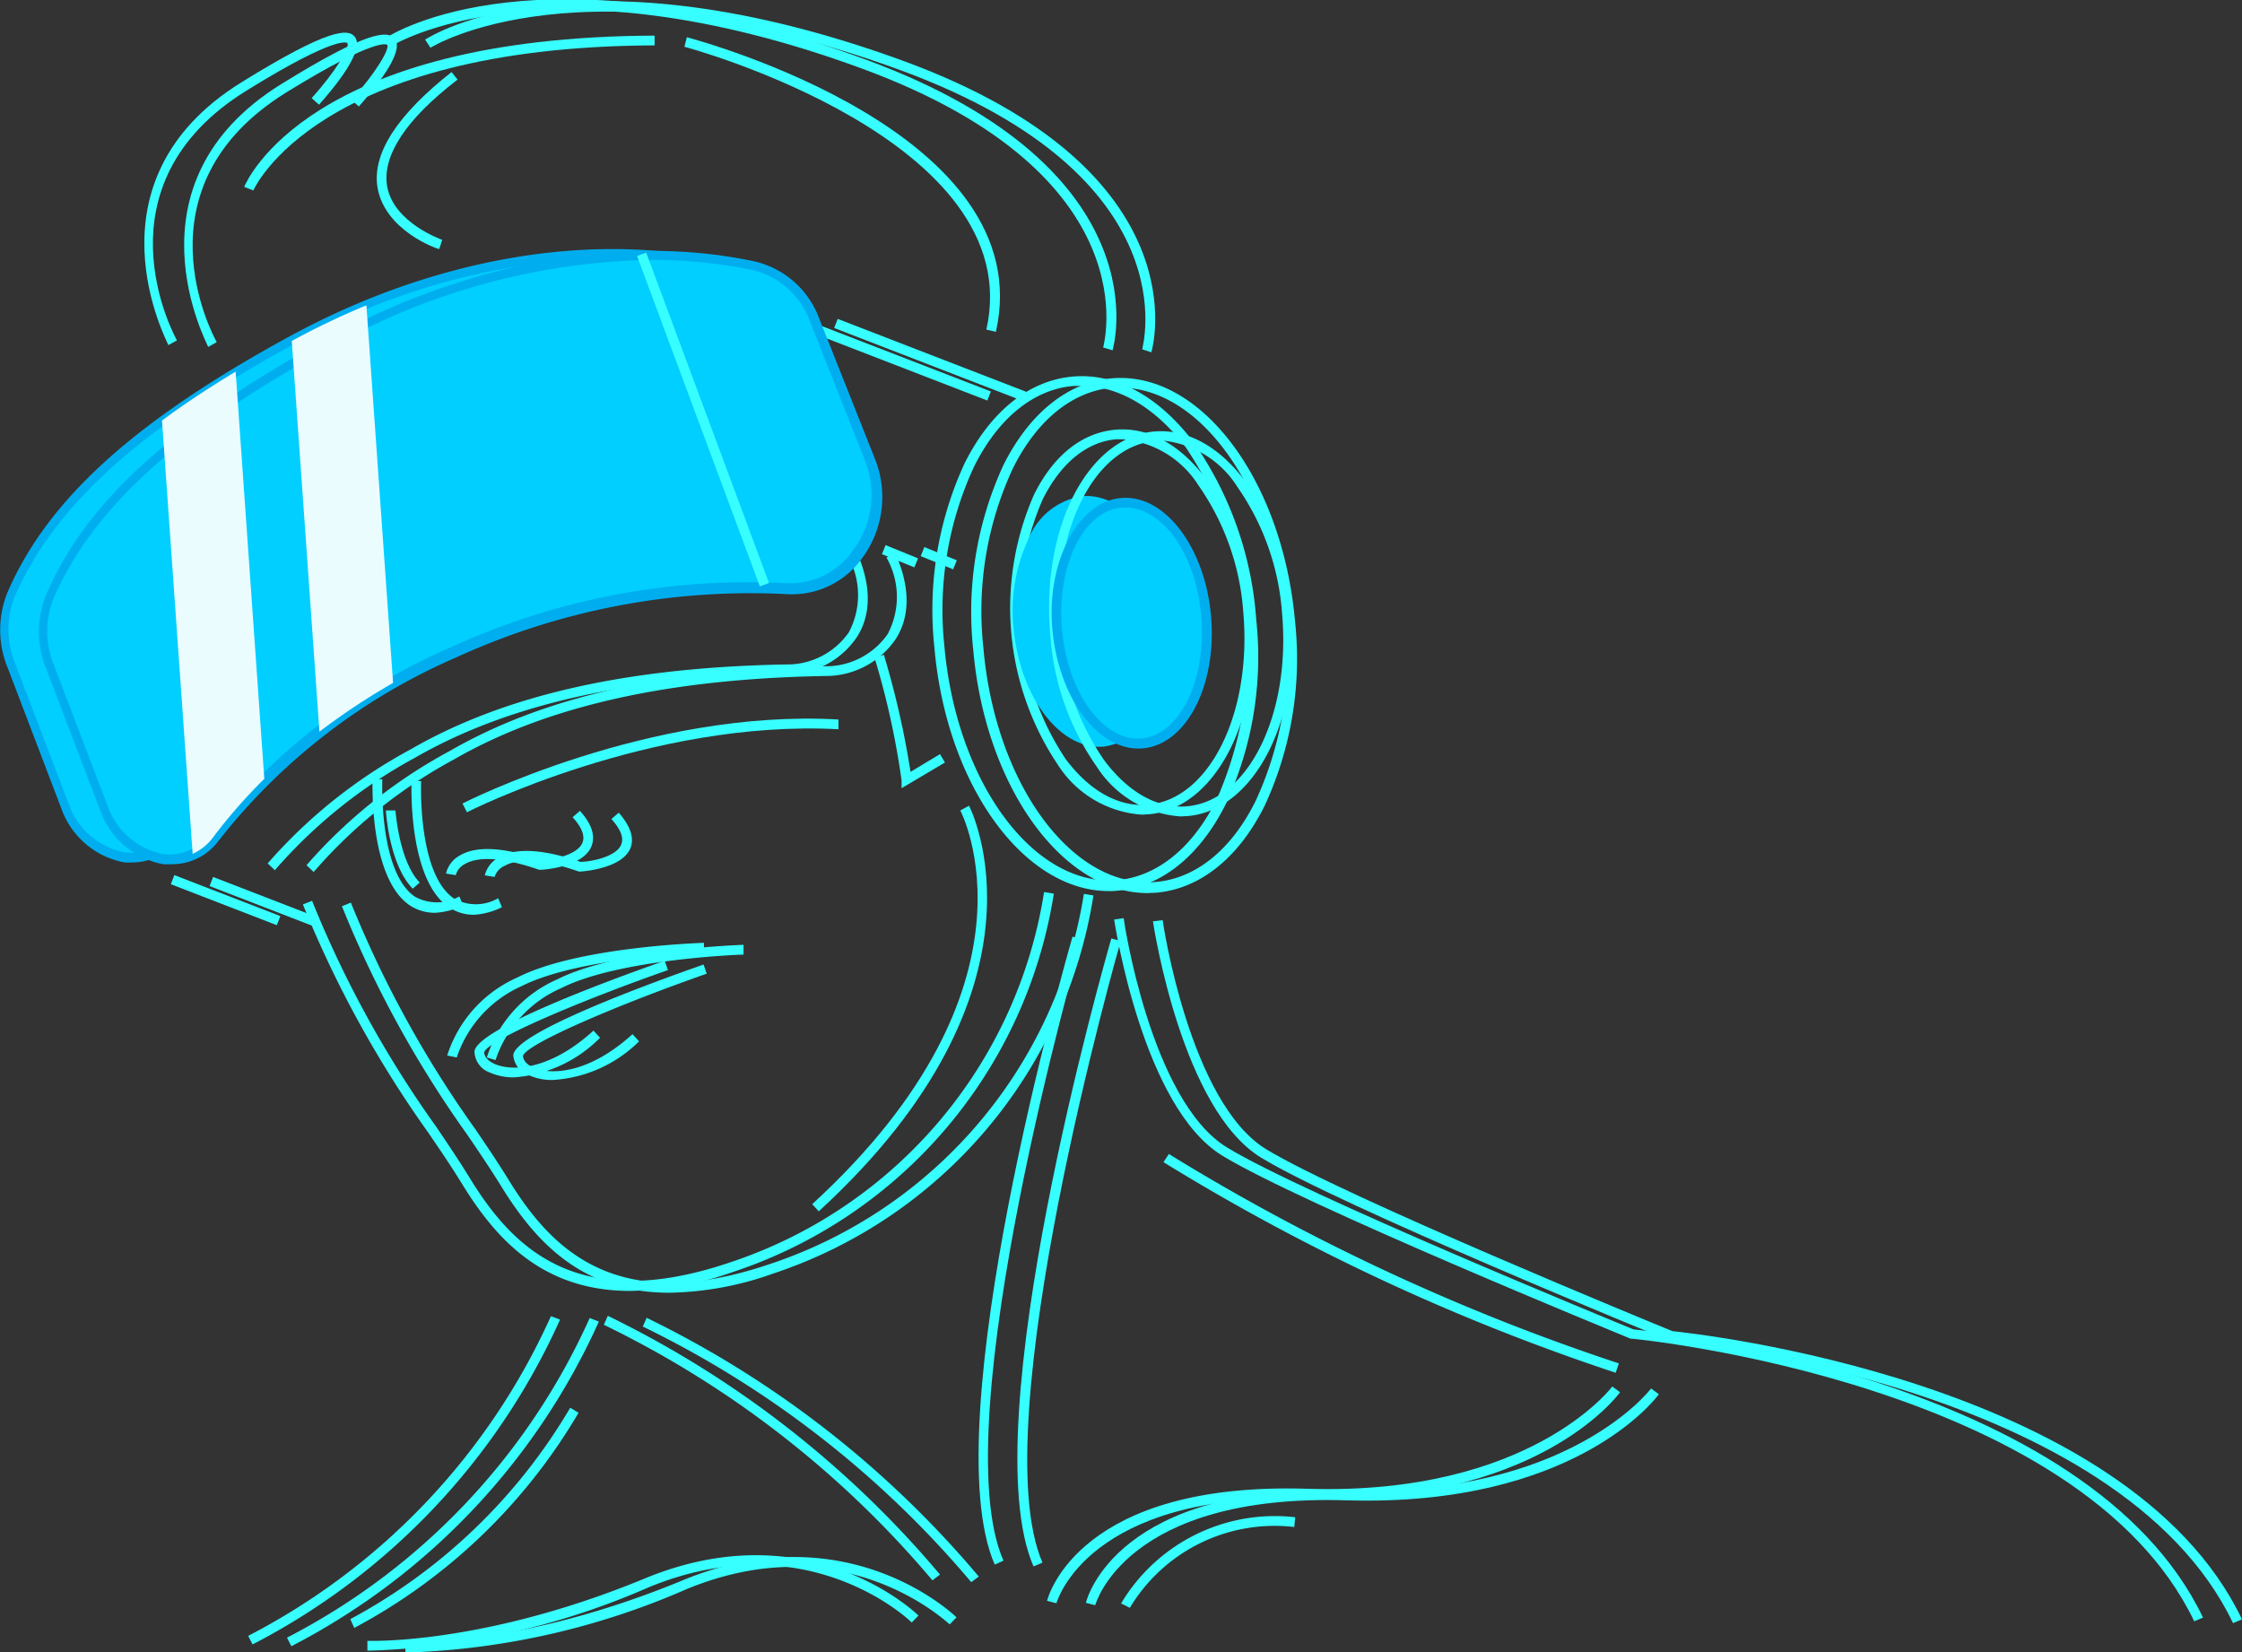 <svg xmlns="http://www.w3.org/2000/svg" viewBox="0 0 112.65 83.02"><rect x="0" y="0" width="112.65" height="83.02" fill="#333333" stroke="none"/><defs><style>.cls-1{isolation:isolate;}.cls-2{fill:none;stroke:#38ffff;stroke-miterlimit:10;}.cls-3{fill:#38ffff;}.cls-4{fill:#00cfff;}.cls-5{fill:#00aeef;}.cls-6{mix-blend-mode:overlay;}.cls-7{fill:#ebfcff;}</style></defs><g class="cls-1"><g id="Layer_1" data-name="Layer 1"><g id="Model"><path class="cls-2" d="M131.65,153.17" transform="translate(-116.54 -110.87)"/><path class="cls-3" d="M138.41,156.73a2.26,2.26,0,0,1-1.32-.4c-2-1.42-1.83-6.11-1.83-6.31l.49,0c0,.05-.19,4.62,1.62,5.89a2.28,2.28,0,0,0,2.25,0l.19.45A3.63,3.63,0,0,1,138.41,156.73Z" transform="translate(-116.54 -110.87)"/><path class="cls-3" d="M139.44,154.84l-.49-.08a1.39,1.39,0,0,1,.68-.9c.84-.51,2.22-.43,4.12.22.53,0,1.8-.25,2.05-.86.14-.32,0-.76-.49-1.29l.37-.32q.9,1,.57,1.8c-.42,1-2.31,1.15-2.52,1.16h-.1c-2.19-.76-3.24-.58-3.73-.29A.89.89,0,0,0,139.44,154.84Z" transform="translate(-116.54 -110.87)"/><path class="cls-3" d="M125,128.21c0-.08-4.43-8.19,3.68-13.21,4.41-2.73,5.35-2.69,5.68-2.29.56.67-1.07,2.61-1.79,3.42l-.37-.33c1.2-1.33,1.95-2.58,1.79-2.77,0,0-.46-.46-5.06,2.39-7.7,4.76-3.68,12.23-3.5,12.55Z" transform="translate(-116.54 -110.87)"/><path class="cls-3" d="M172.44,128.47l-.47-.14c0-.09,2.5-8.62-12.08-14-16-5.89-23.6-1.2-23.67-1.15l-.27-.42c.31-.2,7.8-4.88,24.11,1.11C175.1,119.42,172.47,128.38,172.44,128.47Z" transform="translate(-116.54 -110.87)"/><path class="cls-3" d="M130.35,154.59l-.36-.34a25.71,25.71,0,0,1,7.2-5.74c4.77-2.75,11-4.14,19.09-4.26a3.77,3.77,0,0,0,2.91-1.61,4,4,0,0,0-.06-3.85l.45-.2c.94,2.12.53,3.51,0,4.31a4.23,4.23,0,0,1-3.32,1.84c-8,.12-14.15,1.49-18.85,4.19A25.32,25.32,0,0,0,130.35,154.59Z" transform="translate(-116.54 -110.87)"/><path class="cls-3" d="M139.49,164l-.48-.1a6.41,6.41,0,0,1,3.53-3.92c3-1.53,9.12-1.73,9.37-1.74l0,.49c-.06,0-6.25.21-9.17,1.69A6,6,0,0,0,139.49,164Z" transform="translate(-116.54 -110.87)"/><path class="cls-3" d="M142.37,165a2.93,2.93,0,0,1-1.21-.24,1.16,1.16,0,0,1-.78-1.05c.06-1.12,6.71-3.57,9.56-4.57l.16.47c-4.32,1.51-9.08,3.52-9.23,4.13,0,.21.18.42.49.57.78.37,2.71.43,5-1.66l.33.36A6.74,6.74,0,0,1,142.37,165Z" transform="translate(-116.54 -110.87)"/><rect class="cls-3" x="161.16" y="123.72" width="0.49" height="10.34" transform="translate(-133.55 122.09) rotate(-68.86)"/><rect class="cls-3" x="161.5" y="137.93" width="0.49" height="1.76" transform="translate(-144.33 125.42) rotate(-67.85)"/><rect class="cls-3" x="127.62" y="153.24" width="0.49" height="5.71" transform="translate(-180.37 108.19) rotate(-68.86)"/><path class="cls-3" d="M172.25,155.64c-4.28,0-8.16-5.34-8.76-12.23a17.56,17.56,0,0,1,1.53-9.29c1.31-2.6,3.24-4.14,5.42-4.33s4.34,1,6.09,3.32a17.74,17.74,0,0,1,3.13,8.89h0a17.56,17.56,0,0,1-1.54,9.29c-1.31,2.6-3.24,4.14-5.42,4.33A3.39,3.39,0,0,1,172.25,155.64Zm-1.35-25.38-.42,0c-2,.17-3.79,1.62-5,4.06a17.1,17.1,0,0,0-1.49,9c.6,6.85,4.49,12.13,8.69,11.77,2-.18,3.79-1.62,5-4.07a18.41,18.41,0,0,0-1.55-17.66C174.61,131.36,172.76,130.26,170.9,130.26Z" transform="translate(-116.54 -110.87)"/><path class="cls-3" d="M173.92,151.8a5.44,5.44,0,0,1-4.23-2.51,14.14,14.14,0,0,1-1.19-13.58c1-2,2.43-3.1,4.08-3.25s3.27.74,4.58,2.5a13.05,13.05,0,0,1,2.33,6.63c.47,5.33-1.87,9.9-5.22,10.19Zm-1-18.86h-.3c-1.47.13-2.77,1.19-3.68,3A13.65,13.65,0,0,0,170.08,149c1.21,1.62,2.68,2.43,4.15,2.3,3.08-.27,5.22-4.6,4.78-9.66a12.65,12.65,0,0,0-2.25-6.38A5,5,0,0,0,172.92,132.94Z" transform="translate(-116.54 -110.87)"/><path class="cls-3" d="M148.21,175.73c-4.43,0-6.77-2.63-8.48-5.42-.51-.83-1.08-1.67-1.69-2.56a55.63,55.63,0,0,1-6.28-11.44l.46-.18a54.69,54.69,0,0,0,6.23,11.34c.61.9,1.18,1.75,1.69,2.58,2.18,3.56,5.45,6.84,13.1,4.24A23.42,23.42,0,0,0,169,155.69l.49.08a23.94,23.94,0,0,1-16.1,19A16.48,16.48,0,0,1,148.21,175.73Z" transform="translate(-116.54 -110.87)"/><path class="cls-3" d="M226.79,192.33c-5.74-12-28-14.18-28.25-14.2l-.07,0c-.67-.28-16.56-6.78-20.52-9.2s-5.37-11.48-5.43-11.86L173,157c0,.09,1.35,9.17,5.19,11.52s19.59,8.8,20.42,9.14c1,.11,22.87,2.43,28.62,14.48Z" transform="translate(-116.54 -110.87)"/><path class="cls-3" d="M129.23,193.49l-.22-.43A33.57,33.57,0,0,0,144.22,177l.46.17A34.06,34.06,0,0,1,129.23,193.49Z" transform="translate(-116.54 -110.87)"/><path class="cls-3" d="M166.52,189.48c-3.09-7.09,3.62-30.56,3.91-31.55l.47.13c-.07.24-7,24.3-3.94,31.22Z" transform="translate(-116.54 -110.87)"/><path class="cls-3" d="M163.39,190.27a50.25,50.25,0,0,0-16.51-12.84l.2-.45a50.84,50.84,0,0,1,16.69,13Z" transform="translate(-116.54 -110.87)"/><path class="cls-3" d="M169.62,191.42l-.47-.12c.06-.24,1.62-6,13.11-5.63,11.14.34,15.25-5.08,15.29-5.14l.39.29c-.17.24-4.29,5.68-15.7,5.34C171.17,185.82,169.64,191.37,169.62,191.42Z" transform="translate(-116.54 -110.87)"/><path class="cls-3" d="M135.24,193.8H135l0-.49c.06,0,5.81.22,13.93-3.13,8.33-3.45,13.71,1.81,13.76,1.86l-.34.35c-.05-.06-5.22-5.08-13.24-1.76A38,38,0,0,1,135.24,193.8Z" transform="translate(-116.54 -110.87)"/><path class="cls-4" d="M155.5,126.84l2.78,7c1.28,3.23-1,6.7-4.18,6.49a35.36,35.36,0,0,0-16.73,3.22,31,31,0,0,0-12,9.29c-1.51,2-4.44,1.19-5.51-1.49l-2.7-7.08a4.71,4.71,0,0,1,0-3.54c2.23-5.17,7.38-9.12,14.07-12.77,7.15-3.89,14.95-5.18,21.27-3.82A4.3,4.3,0,0,1,155.5,126.84Z" transform="translate(-116.54 -110.87)"/><path class="cls-5" d="M123.19,154.2a2.69,2.69,0,0,1-.4,0,4.18,4.18,0,0,1-3.18-2.74l-2.7-7.08a5,5,0,0,1,0-3.73c2-4.66,6.39-8.64,14.18-12.88,7.08-3.86,14.9-5.26,21.44-3.85a4.56,4.56,0,0,1,3.22,2.86l2.78,7a5.17,5.17,0,0,1-.59,5,4.35,4.35,0,0,1-3.84,1.85,35.38,35.38,0,0,0-16.61,3.19A30.59,30.59,0,0,0,125.54,153,2.9,2.9,0,0,1,123.19,154.2Zm24.1-30.36a33.87,33.87,0,0,0-16,4.33c-7.69,4.19-12,8.09-14,12.65a4.46,4.46,0,0,0,0,3.35l2.7,7.08a3.73,3.73,0,0,0,2.79,2.44,2.4,2.4,0,0,0,2.3-1,31,31,0,0,1,12.12-9.36,35.84,35.84,0,0,1,16.84-3.24,3.85,3.85,0,0,0,3.41-1.65,4.68,4.68,0,0,0,.53-4.51l-2.77-7a4.08,4.08,0,0,0-2.87-2.56A23.84,23.84,0,0,0,147.29,123.84Z" transform="translate(-116.54 -110.87)"/><path class="cls-4" d="M175.2,141.76c.29,3.34-1.15,6.19-3.21,6.38s-4-2.38-4.27-5.72,1.14-6.19,3.21-6.37S174.91,138.42,175.2,141.76Z" transform="translate(-116.54 -110.87)"/><path class="cls-4" d="M171.78,148.39c-2.1,0-4-2.6-4.31-5.95a8.51,8.51,0,0,1,.75-4.5,3.47,3.47,0,0,1,2.69-2.14c2.21-.19,4.23,2.47,4.53,5.94h0a8.51,8.51,0,0,1-.74,4.5,3.47,3.47,0,0,1-2.69,2.14Zm-.64-12.11H171a3,3,0,0,0-2.29,1.87,8,8,0,0,0-.7,4.24c.28,3.2,2.09,5.65,4,5.49a3,3,0,0,0,2.29-1.87,8,8,0,0,0,.69-4.24h0C174.68,138.69,173,136.28,171.14,136.28Z" transform="translate(-116.54 -110.87)"/><path class="cls-2" d="M133.6,153.26" transform="translate(-116.54 -110.87)"/><path class="cls-3" d="M140.36,156.83a2.22,2.22,0,0,1-1.31-.41c-2-1.42-1.84-6.11-1.83-6.31l.48,0c0,.05-.19,4.62,1.63,5.89a2.23,2.23,0,0,0,2.24,0l.19.45A3.66,3.66,0,0,1,140.36,156.83Z" transform="translate(-116.54 -110.87)"/><path class="cls-3" d="M141.39,154.93l-.49-.08a1.4,1.4,0,0,1,.68-.89c.84-.51,2.22-.44,4.12.21.53,0,1.8-.25,2.05-.86.14-.32,0-.75-.49-1.29l.37-.32c.6.69.79,1.29.58,1.8-.43,1-2.32,1.15-2.53,1.16h-.05l0,0c-2.19-.76-3.24-.57-3.73-.29A.91.91,0,0,0,141.39,154.93Z" transform="translate(-116.54 -110.87)"/><path class="cls-3" d="M127,128.3c0-.08-4.43-8.19,3.68-13.21,4.41-2.73,5.35-2.68,5.69-2.28.55.66-1.08,2.6-1.8,3.41l-.37-.33c1.2-1.33,1.95-2.58,1.79-2.77,0,0-.46-.45-5.06,2.39-7.71,4.77-3.68,12.24-3.5,12.55Z" transform="translate(-116.54 -110.87)"/><path class="cls-3" d="M174.39,128.57l-.46-.15c0-.09,2.49-8.62-12.08-14-16.06-5.89-23.61-1.2-23.68-1.15l-.27-.41c.31-.2,7.8-4.88,24.11,1.1C177.05,119.51,174.42,128.48,174.39,128.57Z" transform="translate(-116.54 -110.87)"/><path class="cls-3" d="M132.3,154.68l-.36-.34a25.71,25.71,0,0,1,7.2-5.74c4.77-2.75,11-4.14,19.09-4.26a3.77,3.77,0,0,0,2.91-1.61,4,4,0,0,0-.06-3.85l.45-.2c.94,2.12.53,3.52,0,4.32a4.25,4.25,0,0,1-3.32,1.83c-8,.12-14.15,1.49-18.85,4.19A25.17,25.17,0,0,0,132.3,154.68Z" transform="translate(-116.54 -110.87)"/><path class="cls-3" d="M141.44,164.13,141,164a6.41,6.41,0,0,1,3.53-3.92c3-1.52,9.12-1.73,9.37-1.74l0,.49c-.06,0-6.25.21-9.17,1.69A6,6,0,0,0,141.44,164.13Z" transform="translate(-116.54 -110.87)"/><path class="cls-3" d="M144.32,165.13a2.78,2.78,0,0,1-1.21-.24,1.16,1.16,0,0,1-.78-1c.06-1.12,6.71-3.56,9.56-4.56l.16.46c-4.32,1.51-9.07,3.52-9.23,4.13,0,.21.18.43.5.58.77.36,2.7.42,5-1.67l.33.36A6.72,6.72,0,0,1,144.32,165.13Z" transform="translate(-116.54 -110.87)"/><rect class="cls-3" x="163.11" y="123.81" width="0.49" height="10.34" transform="translate(-132.39 123.96) rotate(-68.86)"/><rect class="cls-3" x="163.45" y="138.02" width="0.49" height="1.76" transform="translate(-143.2 127.29) rotate(-67.85)"/><rect class="cls-3" x="129.57" y="153.33" width="0.49" height="5.71" transform="translate(-179.21 110.07) rotate(-68.86)"/><path class="cls-3" d="M174.2,155.74c-4.28,0-8.16-5.35-8.76-12.23a17.61,17.61,0,0,1,1.53-9.3c1.31-2.6,3.24-4.14,5.42-4.33,4.47-.39,8.59,5.09,9.22,12.21a17.56,17.56,0,0,1-1.54,9.29c-1.31,2.61-3.24,4.14-5.42,4.34Zm-1.36-25.39-.41,0c-2,.18-3.79,1.62-5,4.06a17,17,0,0,0-1.48,9c.59,6.86,4.48,12.13,8.68,11.77,2-.18,3.79-1.62,5-4.07a17.1,17.1,0,0,0,1.49-9C180.54,135.51,176.87,130.35,172.84,130.35Z" transform="translate(-116.54 -110.87)"/><path class="cls-3" d="M175.87,151.89a5.44,5.44,0,0,1-4.23-2.51,13.09,13.09,0,0,1-2.33-6.63c-.47-5.33,1.87-9.9,5.22-10.2,1.65-.14,3.27.75,4.58,2.5a13.09,13.09,0,0,1,2.33,6.63c.47,5.33-1.87,9.9-5.22,10.19Zm-1-18.86h-.3c-3.08.27-5.22,4.61-4.78,9.66a12.78,12.78,0,0,0,2.24,6.39c1.21,1.61,2.68,2.43,4.15,2.3,3.08-.27,5.22-4.61,4.78-9.66a12.66,12.66,0,0,0-2.25-6.39A5,5,0,0,0,174.87,133Z" transform="translate(-116.54 -110.87)"/><path class="cls-3" d="M150.16,175.82c-4.43,0-6.77-2.63-8.48-5.42-.51-.82-1.08-1.67-1.69-2.56a55.21,55.21,0,0,1-6.27-11.44l.45-.18a55.08,55.08,0,0,0,6.23,11.35c.61.89,1.18,1.74,1.69,2.57,2.19,3.56,5.45,6.84,13.1,4.25A23.47,23.47,0,0,0,171,155.78l.48.08a23.92,23.92,0,0,1-16.1,19A16.2,16.2,0,0,1,150.16,175.82Z" transform="translate(-116.54 -110.87)"/><path class="cls-3" d="M228.74,192.42c-5.74-12-28-14.18-28.25-14.2l-.07,0c-.67-.27-16.56-6.77-20.52-9.19s-5.37-11.48-5.43-11.87l.49-.06c0,.09,1.35,9.16,5.2,11.51s19.58,8.8,20.41,9.14c1.05.11,22.87,2.43,28.62,14.48Z" transform="translate(-116.54 -110.87)"/><path class="cls-3" d="M131.18,193.58l-.22-.43a33.49,33.49,0,0,0,15.21-16.06l.46.18A34.06,34.06,0,0,1,131.18,193.58Z" transform="translate(-116.54 -110.87)"/><path class="cls-3" d="M168.47,189.57c-3.09-7.08,3.62-30.56,3.91-31.55l.47.13c-.07.25-6.95,24.3-3.93,31.23Z" transform="translate(-116.54 -110.87)"/><path class="cls-3" d="M165.34,190.36a50.37,50.37,0,0,0-16.5-12.84l.19-.44a50.89,50.89,0,0,1,16.69,13Z" transform="translate(-116.54 -110.87)"/><path class="cls-3" d="M171.57,191.52l-.47-.12c.06-.25,1.61-6,13.11-5.64,11.14.33,15.25-5.08,15.29-5.13l.39.29c-.16.23-4.28,5.67-15.7,5.33C173.11,185.91,171.59,191.46,171.57,191.52Z" transform="translate(-116.54 -110.87)"/><path class="cls-3" d="M137.19,193.89h-.28l0-.49c.06,0,5.81.23,13.93-3.13,8.33-3.45,13.71,1.81,13.76,1.86l-.34.35c-.05,0-5.22-5.08-13.24-1.76A38,38,0,0,1,137.19,193.89Z" transform="translate(-116.54 -110.87)"/><path class="cls-4" d="M157.46,126.93l2.77,7c1.28,3.22-1,6.7-4.18,6.49a35.35,35.35,0,0,0-16.73,3.21,31,31,0,0,0-12,9.29c-1.51,2-4.44,1.19-5.5-1.49l-2.7-7.08a4.67,4.67,0,0,1,0-3.54c2.23-5.17,7.38-9.12,14.07-12.76,7.15-3.9,15-5.19,21.27-3.83A4.33,4.33,0,0,1,157.46,126.93Z" transform="translate(-116.54 -110.87)"/><path class="cls-5" d="M125.14,154.29a2.69,2.69,0,0,1-.4,0,4.18,4.18,0,0,1-3.18-2.74l-2.7-7.08a4.94,4.94,0,0,1,0-3.72c2-4.67,6.39-8.65,14.18-12.89,7.08-3.86,14.9-5.26,21.44-3.85a4.56,4.56,0,0,1,3.22,2.86l2.78,7a5.16,5.16,0,0,1-.59,5,4.33,4.33,0,0,1-3.84,1.85,35.51,35.51,0,0,0-16.61,3.19,30.59,30.59,0,0,0-11.93,9.22A2.9,2.9,0,0,1,125.14,154.29Zm24.1-30.36a34,34,0,0,0-16,4.33c-7.69,4.19-12,8.09-14,12.65a4.46,4.46,0,0,0,0,3.35l2.7,7.08a3.73,3.73,0,0,0,2.79,2.44,2.41,2.41,0,0,0,2.3-1,31,31,0,0,1,12.12-9.37,35.82,35.82,0,0,1,16.84-3.24,3.85,3.85,0,0,0,3.41-1.65A4.66,4.66,0,0,0,160,134l-2.77-7a4.08,4.08,0,0,0-2.87-2.56A24.49,24.49,0,0,0,149.24,123.93Z" transform="translate(-116.54 -110.87)"/><path class="cls-4" d="M177.15,141.85c.29,3.34-1.15,6.2-3.21,6.38s-4-2.38-4.27-5.72,1.14-6.19,3.21-6.37S176.86,138.52,177.15,141.85Z" transform="translate(-116.54 -110.87)"/><path class="cls-5" d="M173.74,148.48c-2.11,0-4-2.6-4.32-5.95s1.24-6.44,3.44-6.64,4.23,2.48,4.53,5.94-1.23,6.45-3.43,6.64Zm-.65-12.11h-.19c-1.93.17-3.27,2.91-3,6.11s2.09,5.66,4,5.49,3.26-2.91,3-6.1S174.94,136.37,173.09,136.37Z" transform="translate(-116.54 -110.87)"/><path class="cls-3" d="M161.84,150.47l0-.39a40.38,40.38,0,0,0-1.36-6.17l.47-.14a43.63,43.63,0,0,1,1.34,5.88l1.48-.89.25.42Z" transform="translate(-116.54 -110.87)"/><path class="cls-3" d="M157.68,171.73l-.33-.36c12-11,7.49-19.7,7.44-19.78l.44-.24C165.27,151.44,169.94,160.48,157.68,171.73Z" transform="translate(-116.54 -110.87)"/><path class="cls-3" d="M140,151.68l-.22-.44c.09-.05,9.39-4.77,18.89-4.22l0,.49C149.26,147,140.09,151.63,140,151.68Z" transform="translate(-116.54 -110.87)"/><path class="cls-3" d="M166.58,127.54l-.48-.11c2.15-9.52-15-14.17-15.17-14.21l.12-.48C151.78,112.94,168.83,117.56,166.58,127.54Z" transform="translate(-116.54 -110.87)"/><path class="cls-3" d="M138.61,123.38c-.12,0-2.73-.93-3.1-3.08-.29-1.71,1-3.67,3.72-5.81l.3.38c-2.61,2-3.79,3.83-3.54,5.35.32,1.85,2.75,2.69,2.77,2.7Z" transform="translate(-116.54 -110.87)"/><rect class="cls-3" x="151.62" y="123.1" width="0.49" height="17.71" transform="translate(-153 -49.7) rotate(-20.39)"/><path class="cls-3" d="M129.27,120.44l-.46-.18c.13-.31,3.25-7.54,20.62-7.6v.49C132.44,113.21,129.3,120.37,129.27,120.44Z" transform="translate(-116.54 -110.87)"/><path class="cls-3" d="M137.28,155.52c-1.17-1.18-1.35-3.82-1.35-3.93l.48,0s.18,2.57,1.22,3.62Z" transform="translate(-116.54 -110.87)"/><path class="cls-3" d="M134.34,192.66l-.2-.44a28.34,28.34,0,0,0,11.05-10.62l.42.25A28.71,28.71,0,0,1,134.34,192.66Z" transform="translate(-116.54 -110.87)"/><path class="cls-3" d="M197.72,179.84A107.91,107.91,0,0,1,175,169.26l.27-.41a107.06,107.06,0,0,0,22.61,10.52Z" transform="translate(-116.54 -110.87)"/><path class="cls-3" d="M173.31,191.65l-.44-.22a9,9,0,0,1,8.75-4.33l-.05.49A8.49,8.49,0,0,0,173.31,191.65Z" transform="translate(-116.54 -110.87)"/><g class="cls-6"><path class="cls-7" d="M129.82,150a26.76,26.76,0,0,0-2.53,2.88,2.64,2.64,0,0,1-1.07.89L124.68,132c1.14-.85,2.38-1.66,3.7-2.46Z" transform="translate(-116.54 -110.87)"/></g><g class="cls-6"><path class="cls-7" d="M136.29,145.18a34.38,34.38,0,0,0-3.7,2.45L131.2,128a38.84,38.84,0,0,1,3.75-1.79Z" transform="translate(-116.54 -110.87)"/></g></g></g></g></svg>